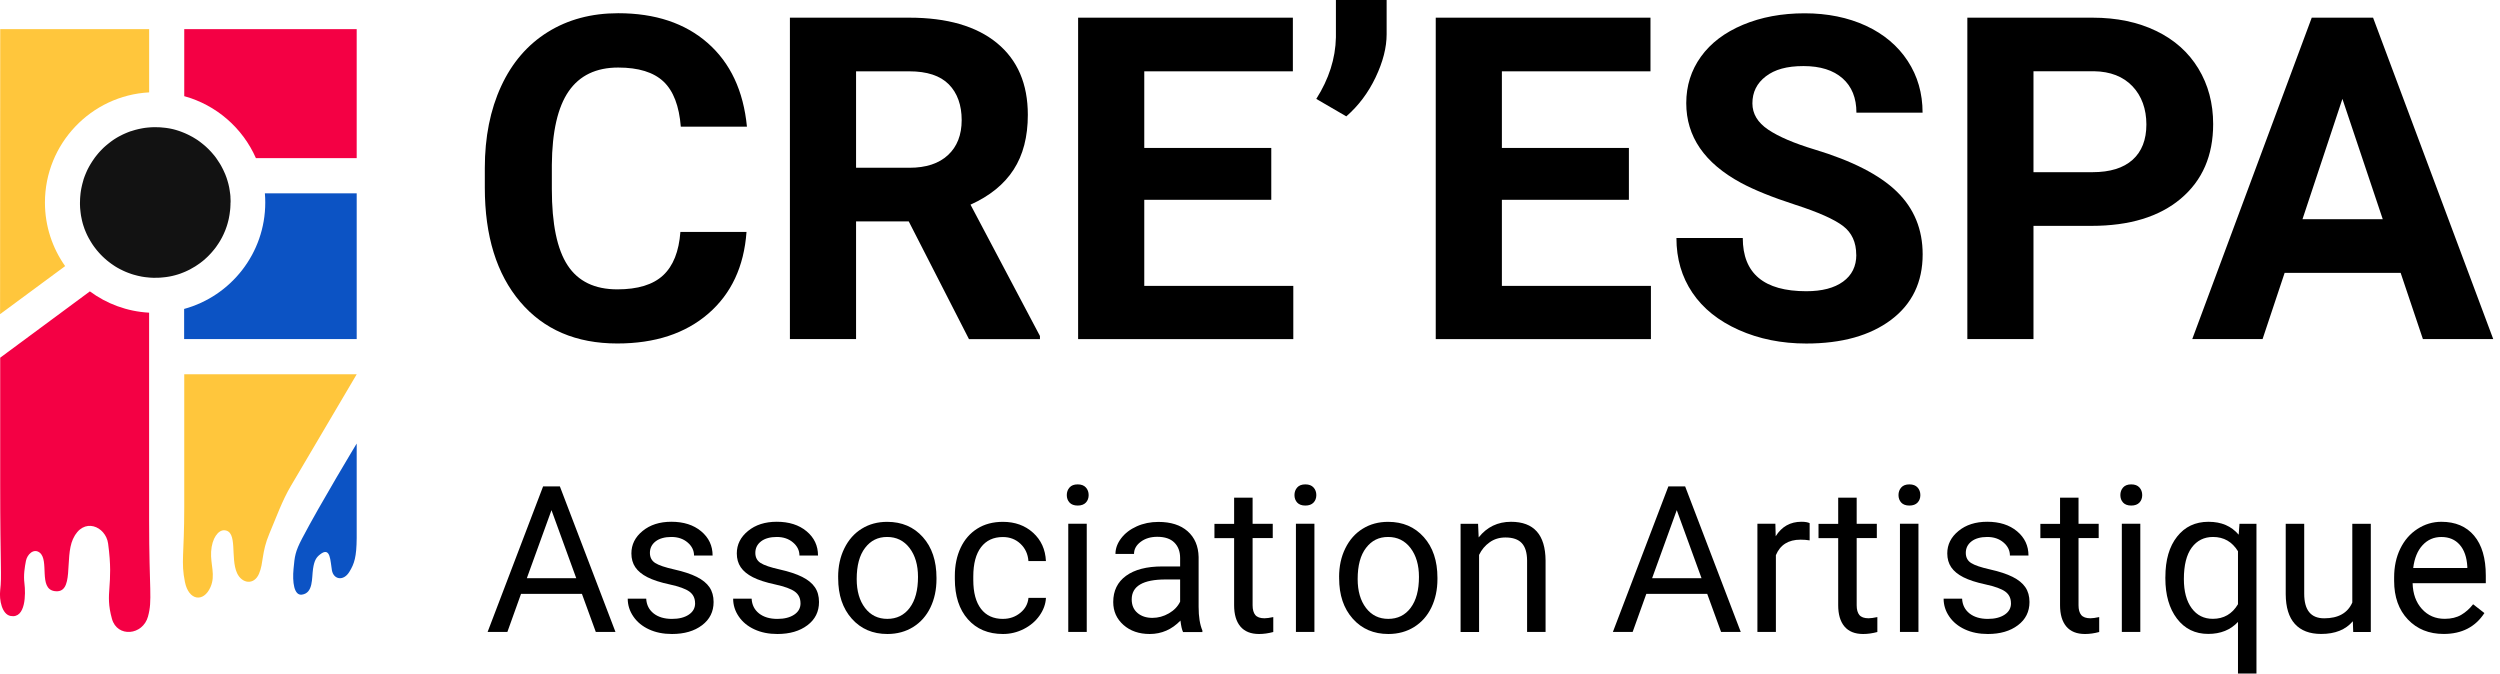 <svg width="219" height="59" viewBox="0 0 219 59" fill="none" xmlns="http://www.w3.org/2000/svg">
<g clip-path="url(#clip0_524_4418)">
<path d="M13.065 2.552V8.092C7.987 8.364 3.937 12.587 3.937 17.74C3.937 19.811 4.592 21.735 5.706 23.311L0.006 27.52L0.02 2.552H13.065Z" fill="#FFC63C"/>
<path d="M31.246 2.552V13.852H22.418C21.259 11.216 18.953 9.198 16.14 8.424V2.552H31.246Z" fill="#F40044"/>
<path d="M31.247 16.931V29.702H16.13V27.063C20.222 25.944 23.237 22.189 23.237 17.743C23.237 17.471 23.227 17.199 23.203 16.934H31.247V16.931Z" fill="#0C53C4"/>
<path d="M31.246 32.784H16.14V44.437C16.14 48.652 15.844 49.206 16.199 50.977C16.527 52.616 17.829 52.808 18.438 51.431C18.901 50.378 18.428 49.461 18.494 48.328C18.564 47.132 19.128 46.424 19.647 46.452C20.866 46.514 20.152 48.864 20.765 50.203C21.186 51.12 22.244 51.291 22.69 50.259C23.101 49.304 22.899 48.397 23.599 46.741C24.233 45.242 24.72 43.858 25.48 42.568C26.239 41.278 31.246 32.788 31.246 32.788V32.784Z" fill="#FFC63C"/>
<path d="M31.246 38.865C31.246 38.865 31.246 41.096 31.246 43.558C31.246 44.844 31.253 46.169 31.246 47.142C31.232 48.77 31.047 49.38 30.598 50.102C30.083 50.935 29.223 50.768 29.076 49.959C28.93 49.15 28.969 47.836 28.042 48.565C27.722 48.816 27.534 49.07 27.422 49.83C27.3 50.667 27.45 51.943 26.451 52.09C25.747 52.191 25.608 50.97 25.713 49.841C25.817 48.711 25.852 48.342 26.472 47.156C28.06 44.126 31.242 38.861 31.242 38.861L31.246 38.865Z" fill="#0C53C4"/>
<path d="M12.971 53.99C12.511 55.677 10.265 55.869 9.806 54.209C9.151 51.842 9.987 51.424 9.471 47.62C9.266 46.103 7.292 45.239 6.393 47.215C5.627 48.903 6.553 52.058 4.767 51.779C3.346 51.556 4.345 49.07 3.468 48.404C2.949 48.01 2.385 48.568 2.274 49.123C2.166 49.677 2.047 50.378 2.141 51.113C2.253 51.995 2.27 54.22 0.922 53.958C0.174 53.812 -0.081 52.571 0.017 51.699C0.167 50.388 0.017 49.855 0.017 42.306V31.334L7.873 25.525C9.343 26.61 11.126 27.286 13.062 27.391C13.062 27.697 13.062 29.148 13.062 30.075V45.5C13.062 51.804 13.361 52.56 12.968 53.993L12.971 53.99Z" fill="#F40044"/>
<path d="M20.19 17.74V17.806C20.19 17.827 20.19 17.848 20.19 17.872C20.19 17.918 20.19 17.959 20.186 18.005C20.186 18.047 20.183 18.092 20.179 18.134C20.179 18.162 20.179 18.186 20.176 18.214L20.169 18.28C20.169 18.28 20.169 18.294 20.169 18.301C20.169 18.332 20.162 18.364 20.159 18.392C20.155 18.43 20.152 18.472 20.145 18.51C20.145 18.524 20.141 18.542 20.138 18.556C20.138 18.587 20.131 18.618 20.127 18.65C20.124 18.692 20.117 18.733 20.11 18.775C20.103 18.817 20.096 18.859 20.089 18.901C20.082 18.939 20.075 18.977 20.068 19.016C20.068 19.023 20.068 19.03 20.064 19.033C20.064 19.04 20.064 19.047 20.061 19.054C20.061 19.054 20.061 19.058 20.061 19.061C20.054 19.089 20.047 19.117 20.044 19.145C20.033 19.187 20.026 19.229 20.016 19.27C19.995 19.354 19.977 19.434 19.953 19.514C19.943 19.549 19.936 19.581 19.925 19.616C19.908 19.671 19.89 19.731 19.873 19.786C19.863 19.818 19.852 19.846 19.842 19.877C19.817 19.954 19.789 20.027 19.762 20.1C19.744 20.145 19.727 20.191 19.709 20.236C19.709 20.24 19.706 20.247 19.702 20.25C19.702 20.257 19.699 20.261 19.695 20.267C19.668 20.33 19.643 20.393 19.615 20.452C19.598 20.491 19.581 20.529 19.563 20.567C19.546 20.606 19.528 20.641 19.507 20.679C19.486 20.717 19.469 20.752 19.452 20.791C19.413 20.864 19.375 20.937 19.333 21.007C19.312 21.041 19.291 21.076 19.271 21.115C19.25 21.15 19.232 21.184 19.208 21.216C19.183 21.254 19.163 21.289 19.138 21.327C19.093 21.394 19.048 21.463 19.002 21.526C18.978 21.561 18.957 21.592 18.933 21.627C18.908 21.662 18.884 21.694 18.86 21.725C18.835 21.76 18.811 21.791 18.783 21.823C18.759 21.854 18.731 21.885 18.706 21.917C18.696 21.931 18.682 21.948 18.668 21.962C18.64 21.997 18.612 22.028 18.584 22.063C18.557 22.095 18.529 22.126 18.501 22.157C18.491 22.171 18.48 22.185 18.466 22.196C18.41 22.255 18.355 22.314 18.299 22.373C18.271 22.401 18.24 22.433 18.212 22.461C18.184 22.488 18.153 22.516 18.125 22.544C18.093 22.572 18.066 22.6 18.034 22.628C18.017 22.645 18 22.663 17.979 22.677C17.93 22.722 17.881 22.764 17.832 22.806C17.808 22.827 17.78 22.848 17.756 22.869C17.693 22.921 17.627 22.97 17.564 23.018C17.54 23.039 17.515 23.057 17.488 23.074C17.446 23.106 17.404 23.134 17.362 23.161C17.296 23.207 17.226 23.256 17.16 23.297C17.139 23.311 17.122 23.325 17.101 23.336C16.948 23.43 16.791 23.52 16.628 23.608C16.593 23.625 16.558 23.642 16.523 23.66C16.52 23.66 16.516 23.663 16.513 23.663C16.478 23.681 16.443 23.698 16.405 23.716C16.352 23.74 16.3 23.765 16.248 23.789C16.241 23.789 16.234 23.796 16.224 23.799C16.171 23.82 16.119 23.845 16.063 23.866C16.025 23.883 15.987 23.897 15.948 23.911C15.903 23.928 15.858 23.946 15.813 23.963C15.774 23.977 15.739 23.991 15.701 24.002C15.701 24.002 15.701 24.002 15.698 24.002C15.652 24.016 15.607 24.033 15.562 24.047C15.537 24.054 15.51 24.061 15.485 24.068C15.45 24.078 15.416 24.089 15.381 24.099C15.335 24.113 15.294 24.124 15.248 24.134C15.2 24.148 15.155 24.159 15.106 24.169C15.046 24.183 14.987 24.197 14.928 24.207C14.879 24.218 14.827 24.228 14.778 24.235C14.778 24.235 14.775 24.235 14.771 24.235C14.73 24.242 14.684 24.249 14.643 24.256C14.604 24.263 14.562 24.27 14.521 24.274C14.517 24.274 14.51 24.274 14.507 24.274C14.468 24.281 14.43 24.284 14.388 24.288C14.343 24.294 14.294 24.298 14.246 24.302C14.197 24.305 14.152 24.312 14.103 24.315C14.075 24.315 14.047 24.319 14.019 24.322C13.991 24.322 13.963 24.326 13.936 24.326C13.908 24.326 13.883 24.326 13.856 24.329H13.845C13.845 24.329 13.828 24.329 13.821 24.329C13.744 24.329 13.671 24.333 13.594 24.333C13.532 24.333 13.466 24.333 13.403 24.333C13.354 24.333 13.305 24.333 13.257 24.326C13.215 24.326 13.173 24.322 13.131 24.319C13.117 24.319 13.103 24.319 13.089 24.315C12.999 24.308 12.908 24.302 12.821 24.288C12.78 24.284 12.738 24.277 12.696 24.274C12.654 24.267 12.612 24.263 12.571 24.256C12.529 24.249 12.483 24.242 12.442 24.235C12.435 24.235 12.424 24.235 12.417 24.232C12.407 24.232 12.396 24.228 12.389 24.225C12.351 24.218 12.309 24.211 12.271 24.2C12.222 24.19 12.17 24.18 12.121 24.169C12.066 24.155 12.01 24.141 11.951 24.127C11.93 24.12 11.912 24.117 11.892 24.11C11.885 24.11 11.878 24.11 11.871 24.106C11.829 24.096 11.787 24.085 11.745 24.071C11.745 24.071 11.742 24.071 11.738 24.071C11.728 24.071 11.717 24.064 11.707 24.061C11.665 24.047 11.623 24.037 11.582 24.023C11.568 24.019 11.55 24.012 11.536 24.009C11.498 23.995 11.456 23.981 11.418 23.967C11.362 23.946 11.306 23.928 11.251 23.907C11.195 23.887 11.143 23.866 11.091 23.845C11.042 23.824 10.997 23.806 10.948 23.785C10.941 23.785 10.934 23.779 10.927 23.775C10.875 23.751 10.822 23.726 10.767 23.702C10.739 23.688 10.714 23.677 10.69 23.663C10.662 23.649 10.638 23.639 10.614 23.625C10.614 23.625 10.61 23.625 10.607 23.625C10.558 23.601 10.509 23.573 10.46 23.548C10.408 23.52 10.359 23.493 10.307 23.465C10.286 23.454 10.262 23.44 10.241 23.426C10.22 23.412 10.196 23.398 10.175 23.388C10.136 23.364 10.098 23.343 10.063 23.318C10.028 23.297 9.994 23.273 9.959 23.249C9.886 23.2 9.816 23.151 9.746 23.102C9.684 23.057 9.618 23.008 9.555 22.959C9.492 22.914 9.433 22.865 9.374 22.816C9.374 22.816 9.367 22.809 9.363 22.806C9.356 22.802 9.353 22.795 9.346 22.792C9.301 22.753 9.255 22.715 9.21 22.673C9.193 22.659 9.175 22.642 9.158 22.628C9.102 22.576 9.046 22.523 8.991 22.471C8.991 22.471 8.987 22.471 8.987 22.468C8.928 22.412 8.876 22.356 8.817 22.297C8.761 22.237 8.709 22.182 8.656 22.122C8.65 22.119 8.646 22.112 8.643 22.105C8.636 22.095 8.629 22.087 8.618 22.077C8.573 22.025 8.531 21.976 8.486 21.924C8.434 21.861 8.381 21.795 8.333 21.728C8.333 21.728 8.315 21.704 8.308 21.694C8.294 21.673 8.277 21.652 8.259 21.631C8.246 21.61 8.228 21.589 8.214 21.568C8.183 21.526 8.152 21.481 8.124 21.439C8.092 21.394 8.064 21.352 8.037 21.306C7.995 21.24 7.953 21.171 7.911 21.101C7.908 21.094 7.904 21.09 7.901 21.083C7.866 21.024 7.831 20.965 7.8 20.906C7.8 20.902 7.793 20.895 7.789 20.892C7.765 20.846 7.744 20.805 7.72 20.759C7.695 20.714 7.674 20.669 7.65 20.623C7.629 20.585 7.612 20.543 7.594 20.505C7.58 20.47 7.563 20.438 7.549 20.404C7.535 20.376 7.525 20.348 7.511 20.316C7.49 20.267 7.472 20.222 7.452 20.173C7.431 20.125 7.413 20.072 7.392 20.023C7.392 20.023 7.392 20.02 7.392 20.017C7.375 19.968 7.358 19.915 7.34 19.863C7.323 19.814 7.309 19.765 7.291 19.717C7.277 19.671 7.264 19.626 7.25 19.581C7.25 19.574 7.246 19.567 7.246 19.563C7.232 19.514 7.218 19.466 7.208 19.417C7.197 19.372 7.187 19.33 7.176 19.284C7.17 19.263 7.166 19.242 7.163 19.221C7.163 19.211 7.159 19.201 7.156 19.187C7.145 19.152 7.142 19.117 7.135 19.082C7.124 19.026 7.114 18.971 7.1 18.911C7.1 18.904 7.1 18.894 7.096 18.887C7.089 18.855 7.086 18.824 7.082 18.793C7.079 18.768 7.072 18.74 7.072 18.716C7.065 18.671 7.058 18.625 7.055 18.58C7.041 18.468 7.03 18.357 7.02 18.245C7.02 18.242 7.02 18.238 7.02 18.235C7.02 18.231 7.02 18.224 7.02 18.221C7.02 18.193 7.016 18.169 7.013 18.141C7.013 18.134 7.013 18.127 7.013 18.12V18.113C7.013 18.113 7.013 18.102 7.013 18.095C7.013 18.036 7.009 17.977 7.006 17.918C7.006 17.862 7.006 17.806 7.006 17.75C7.006 17.635 7.006 17.524 7.016 17.409C7.016 17.353 7.023 17.297 7.027 17.241C7.034 17.14 7.044 17.042 7.055 16.945C7.062 16.892 7.069 16.84 7.076 16.788C7.079 16.75 7.086 16.715 7.093 16.68C7.1 16.642 7.103 16.603 7.114 16.561C7.114 16.561 7.114 16.561 7.114 16.558C7.117 16.533 7.121 16.512 7.128 16.488C7.131 16.467 7.138 16.443 7.142 16.418C7.145 16.39 7.152 16.366 7.159 16.342C7.166 16.314 7.17 16.289 7.176 16.265C7.183 16.23 7.194 16.192 7.201 16.157C7.211 16.111 7.222 16.07 7.236 16.024C7.236 16.021 7.236 16.017 7.239 16.014C7.239 16.01 7.239 16.003 7.243 16C7.253 15.958 7.267 15.92 7.277 15.878C7.277 15.871 7.277 15.867 7.281 15.861C7.291 15.829 7.298 15.798 7.309 15.766C7.309 15.763 7.309 15.756 7.312 15.752C7.312 15.752 7.312 15.745 7.312 15.742C7.312 15.732 7.319 15.717 7.323 15.704C7.337 15.658 7.351 15.616 7.368 15.575C7.385 15.526 7.403 15.48 7.42 15.432C7.434 15.393 7.448 15.355 7.466 15.317C7.483 15.271 7.5 15.226 7.521 15.184C7.542 15.135 7.563 15.086 7.584 15.038C7.605 14.989 7.629 14.94 7.65 14.891C7.674 14.842 7.699 14.794 7.723 14.748C7.758 14.682 7.793 14.612 7.831 14.546C7.856 14.501 7.883 14.455 7.908 14.414C7.915 14.403 7.918 14.393 7.925 14.386C7.925 14.386 7.929 14.379 7.932 14.375C7.96 14.326 7.991 14.278 8.023 14.229C8.037 14.204 8.054 14.177 8.071 14.152C8.089 14.124 8.106 14.096 8.127 14.068C8.127 14.068 8.131 14.061 8.134 14.058C8.19 13.978 8.246 13.898 8.301 13.817C8.305 13.81 8.312 13.803 8.315 13.796C8.347 13.755 8.378 13.713 8.413 13.671C8.444 13.629 8.479 13.587 8.514 13.545C8.549 13.504 8.58 13.465 8.615 13.423C8.65 13.385 8.684 13.343 8.719 13.305C8.751 13.27 8.782 13.235 8.817 13.2C8.855 13.158 8.897 13.117 8.939 13.075C8.97 13.043 9.005 13.012 9.036 12.977C9.046 12.967 9.053 12.96 9.064 12.949C9.099 12.918 9.134 12.886 9.168 12.855C9.207 12.82 9.248 12.785 9.287 12.75C9.325 12.716 9.367 12.681 9.409 12.649C9.45 12.614 9.492 12.583 9.534 12.548C9.576 12.513 9.618 12.482 9.659 12.451C9.68 12.437 9.701 12.419 9.722 12.402C9.743 12.388 9.764 12.37 9.785 12.357C9.816 12.332 9.851 12.311 9.882 12.287C9.914 12.266 9.948 12.241 9.98 12.22C10.046 12.175 10.112 12.133 10.182 12.091C10.227 12.064 10.272 12.036 10.318 12.011C10.363 11.983 10.412 11.959 10.457 11.935C10.561 11.879 10.666 11.823 10.774 11.774C10.781 11.774 10.784 11.767 10.791 11.767C10.822 11.753 10.854 11.736 10.889 11.722C10.937 11.701 10.986 11.677 11.035 11.659C11.084 11.638 11.132 11.617 11.185 11.596C11.233 11.579 11.279 11.558 11.327 11.541C11.366 11.527 11.404 11.513 11.446 11.499C11.46 11.495 11.474 11.488 11.491 11.485C11.491 11.485 11.495 11.485 11.498 11.485C11.502 11.485 11.502 11.485 11.505 11.485C11.55 11.471 11.599 11.453 11.644 11.44C11.707 11.419 11.77 11.401 11.829 11.384C11.86 11.373 11.892 11.366 11.923 11.359C11.93 11.359 11.933 11.359 11.94 11.356C11.958 11.352 11.975 11.349 11.992 11.342C12.034 11.331 12.076 11.321 12.121 11.31C12.174 11.296 12.229 11.286 12.282 11.276C12.334 11.265 12.389 11.255 12.442 11.244C12.498 11.234 12.55 11.227 12.605 11.216C12.654 11.209 12.699 11.202 12.748 11.195C12.759 11.195 12.773 11.195 12.783 11.192C12.832 11.185 12.884 11.181 12.933 11.175C13.002 11.168 13.072 11.161 13.142 11.157C13.184 11.157 13.225 11.15 13.267 11.15C13.316 11.15 13.365 11.147 13.413 11.143C13.476 11.143 13.542 11.143 13.605 11.143C13.681 11.143 13.755 11.143 13.831 11.147C13.842 11.147 13.849 11.147 13.856 11.147H13.866C13.894 11.147 13.918 11.147 13.946 11.15C13.974 11.15 14.002 11.15 14.03 11.154C14.057 11.154 14.085 11.154 14.113 11.161C14.162 11.164 14.207 11.168 14.256 11.175C14.305 11.178 14.35 11.185 14.399 11.188C14.437 11.192 14.475 11.199 14.517 11.202C14.521 11.202 14.528 11.202 14.531 11.202C14.573 11.209 14.611 11.213 14.653 11.22C14.695 11.227 14.74 11.234 14.782 11.241C14.782 11.241 14.785 11.241 14.789 11.241C14.841 11.251 14.89 11.258 14.939 11.269C14.991 11.279 15.046 11.29 15.099 11.303C15.123 11.31 15.148 11.314 15.172 11.321C15.179 11.321 15.186 11.321 15.189 11.324C15.252 11.338 15.311 11.356 15.37 11.373C15.391 11.38 15.412 11.384 15.433 11.391C15.468 11.401 15.506 11.412 15.541 11.425C15.59 11.44 15.635 11.453 15.684 11.471C15.729 11.485 15.778 11.502 15.823 11.52C15.868 11.537 15.914 11.555 15.959 11.572C16.032 11.6 16.102 11.628 16.175 11.659C16.217 11.677 16.258 11.694 16.3 11.715C16.314 11.722 16.325 11.725 16.338 11.732C16.377 11.75 16.415 11.767 16.457 11.788C16.499 11.809 16.544 11.83 16.586 11.851C16.624 11.872 16.666 11.893 16.704 11.914C16.742 11.935 16.777 11.952 16.816 11.973C16.816 11.973 16.823 11.973 16.826 11.976C16.85 11.99 16.875 12.004 16.896 12.018C16.92 12.032 16.944 12.046 16.969 12.06C17 12.078 17.028 12.095 17.059 12.116C17.098 12.137 17.136 12.161 17.174 12.186C17.216 12.213 17.261 12.241 17.303 12.269C17.348 12.297 17.39 12.329 17.432 12.36C17.474 12.388 17.515 12.419 17.554 12.451C17.557 12.451 17.561 12.454 17.564 12.461C17.602 12.489 17.644 12.52 17.683 12.552C17.724 12.583 17.766 12.618 17.808 12.653C17.85 12.688 17.888 12.719 17.93 12.754C17.968 12.789 18.01 12.824 18.048 12.858C18.076 12.883 18.101 12.907 18.125 12.932C18.149 12.953 18.17 12.977 18.195 12.998C18.222 13.026 18.25 13.05 18.278 13.078C18.306 13.106 18.33 13.134 18.358 13.162C18.407 13.214 18.456 13.263 18.504 13.315C18.511 13.322 18.518 13.329 18.525 13.34C18.571 13.392 18.616 13.444 18.661 13.497C18.713 13.556 18.762 13.619 18.811 13.678C18.811 13.681 18.818 13.688 18.821 13.692C18.835 13.709 18.849 13.727 18.863 13.744C18.877 13.762 18.891 13.779 18.901 13.796C18.929 13.831 18.954 13.866 18.978 13.905C19.065 14.027 19.152 14.152 19.229 14.284C19.26 14.337 19.291 14.386 19.323 14.438C19.354 14.49 19.382 14.543 19.41 14.595C19.438 14.647 19.466 14.703 19.493 14.755C19.514 14.801 19.539 14.842 19.56 14.888C19.563 14.898 19.57 14.905 19.573 14.916C19.629 15.027 19.678 15.142 19.727 15.257C19.748 15.31 19.768 15.362 19.789 15.418C19.81 15.473 19.831 15.533 19.852 15.588C19.869 15.634 19.883 15.683 19.897 15.732C19.897 15.738 19.901 15.749 19.904 15.756C19.904 15.766 19.911 15.777 19.915 15.787C19.929 15.84 19.946 15.888 19.96 15.941C19.977 16 19.991 16.059 20.009 16.119C20.026 16.185 20.04 16.247 20.054 16.314C20.064 16.369 20.075 16.422 20.089 16.478C20.089 16.478 20.089 16.492 20.089 16.495C20.099 16.551 20.11 16.603 20.117 16.659C20.138 16.781 20.155 16.903 20.169 17.029C20.176 17.088 20.179 17.143 20.186 17.203C20.186 17.203 20.186 17.21 20.186 17.213C20.186 17.224 20.186 17.234 20.186 17.245C20.186 17.259 20.186 17.269 20.186 17.283C20.193 17.377 20.197 17.475 20.2 17.572C20.2 17.632 20.2 17.694 20.2 17.754L20.19 17.74Z" fill="#121212"/>
<path d="M65.394 20.323C65.174 23.353 64.057 25.738 62.044 27.478C60.028 29.218 57.374 30.089 54.076 30.089C50.472 30.089 47.634 28.876 45.569 26.442C43.504 24.009 42.47 20.675 42.47 16.436V14.713C42.47 12.008 42.947 9.619 43.898 7.559C44.848 5.498 46.213 3.912 47.982 2.81C49.751 1.708 51.809 1.158 54.153 1.158C57.398 1.158 60.01 2.029 61.995 3.769C63.977 5.509 65.126 7.953 65.432 11.098H59.638C59.495 9.281 58.99 7.963 58.123 7.144C57.252 6.325 55.932 5.917 54.153 5.917C52.22 5.917 50.775 6.611 49.817 7.995C48.86 9.379 48.365 11.53 48.341 14.445V16.572C48.341 19.616 48.801 21.84 49.723 23.242C50.643 24.647 52.095 25.348 54.08 25.348C55.87 25.348 57.207 24.939 58.088 24.12C58.969 23.301 59.474 22.035 59.603 20.32H65.397L65.394 20.323Z" fill="black"/>
<path d="M79.608 19.396H74.991V29.702H69.196V1.548H79.647C82.969 1.548 85.532 2.291 87.336 3.772C89.139 5.254 90.038 7.35 90.038 10.059C90.038 11.98 89.624 13.58 88.791 14.863C87.963 16.146 86.702 17.168 85.016 17.928L91.1 29.434V29.706H84.881L79.608 19.399V19.396ZM74.991 14.696H79.664C81.12 14.696 82.245 14.326 83.045 13.584C83.843 12.845 84.243 11.819 84.243 10.519C84.243 9.219 83.867 8.148 83.115 7.388C82.363 6.628 81.207 6.248 79.647 6.248H74.991V14.7V14.696Z" fill="black"/>
<path d="M111.364 17.503H100.238V25.044H113.293V29.706H94.443V1.548H113.255V6.248H100.238V12.96H111.364V17.506V17.503Z" fill="black"/>
<path d="M117.931 10.191L115.306 8.664C116.413 6.924 116.988 5.125 117.026 3.27V0H121.469V2.998C121.469 4.16 121.149 5.415 120.505 6.771C119.861 8.124 119.004 9.264 117.935 10.195L117.931 10.191Z" fill="black"/>
<path d="M142.691 17.503H131.565V25.044H144.62V29.706H125.771V1.548H144.582V6.248H131.565V12.96H142.691V17.506V17.503Z" fill="black"/>
<path d="M162.606 22.318C162.606 21.223 162.219 20.383 161.446 19.793C160.673 19.208 159.284 18.587 157.275 17.939C155.265 17.287 153.674 16.645 152.504 16.014C149.31 14.284 147.716 11.959 147.716 9.034C147.716 7.514 148.144 6.157 149.001 4.965C149.857 3.772 151.086 2.842 152.688 2.169C154.29 1.499 156.091 1.165 158.086 1.165C160.081 1.165 161.885 1.531 163.456 2.256C165.026 2.985 166.245 4.013 167.116 5.341C167.986 6.67 168.418 8.18 168.418 9.867H162.623C162.623 8.577 162.216 7.576 161.408 6.862C160.597 6.147 159.458 5.788 157.988 5.788C156.519 5.788 155.471 6.088 154.687 6.687C153.9 7.287 153.51 8.075 153.51 9.055C153.51 9.968 153.97 10.735 154.893 11.356C155.815 11.976 157.17 12.555 158.96 13.096C162.254 14.089 164.657 15.32 166.165 16.788C167.673 18.256 168.425 20.09 168.425 22.279C168.425 24.716 167.506 26.627 165.663 28.015C163.821 29.399 161.342 30.093 158.229 30.093C156.066 30.093 154.095 29.695 152.319 28.904C150.543 28.112 149.185 27.024 148.255 25.644C147.322 24.263 146.855 22.666 146.855 20.85H152.667C152.667 23.956 154.524 25.511 158.229 25.511C159.608 25.511 160.68 25.232 161.453 24.671C162.226 24.11 162.613 23.325 162.613 22.321L162.606 22.318Z" fill="black"/>
<path d="M178.133 19.783V29.702H172.339V1.548H183.308C185.418 1.548 187.278 1.935 188.88 2.709C190.482 3.483 191.714 4.581 192.578 6.007C193.442 7.433 193.873 9.055 193.873 10.871C193.873 13.629 192.93 15.805 191.042 17.398C189.155 18.991 186.547 19.786 183.211 19.786H178.13L178.133 19.783ZM178.133 15.083H183.308C184.84 15.083 186.01 14.72 186.815 13.999C187.619 13.277 188.023 12.245 188.023 10.903C188.023 9.56 187.616 8.41 186.804 7.555C185.993 6.705 184.872 6.265 183.444 6.241H178.133V15.079V15.083Z" fill="black"/>
<path d="M210.293 23.901H200.135L198.202 29.702H192.042L202.51 1.545H207.88L218.407 29.702H212.246L210.296 23.901H210.293ZM201.698 19.201H208.729L205.195 8.661L201.698 19.201Z" fill="black"/>
<path d="M50.977 52.023H45.642L44.445 55.36H42.714L47.575 42.61H49.045L53.916 55.36H52.193L50.977 52.023ZM46.151 50.65H50.479L48.31 44.688L46.151 50.65Z" fill="black"/>
<path d="M60.888 52.846C60.888 52.407 60.725 52.069 60.394 51.825C60.063 51.584 59.488 51.375 58.67 51.197C57.852 51.023 57.2 50.81 56.72 50.566C56.239 50.322 55.884 50.029 55.654 49.691C55.425 49.353 55.31 48.948 55.31 48.481C55.31 47.703 55.637 47.048 56.295 46.511C56.95 45.974 57.789 45.706 58.809 45.706C59.882 45.706 60.752 45.981 61.421 46.539C62.09 47.097 62.424 47.805 62.424 48.666H60.798C60.798 48.223 60.61 47.839 60.234 47.519C59.858 47.198 59.384 47.038 58.813 47.038C58.242 47.038 57.765 47.166 57.43 47.425C57.099 47.683 56.932 48.017 56.932 48.432C56.932 48.823 57.086 49.119 57.395 49.318C57.706 49.517 58.263 49.705 59.071 49.886C59.878 50.067 60.533 50.283 61.035 50.535C61.536 50.786 61.909 51.089 62.149 51.441C62.389 51.793 62.511 52.226 62.511 52.735C62.511 53.582 62.173 54.262 61.498 54.771C60.822 55.283 59.945 55.538 58.865 55.538C58.106 55.538 57.437 55.405 56.852 55.133C56.271 54.865 55.811 54.488 55.484 54.007C55.153 53.526 54.989 53.003 54.989 52.445H56.608C56.636 52.989 56.856 53.418 57.26 53.739C57.664 54.056 58.2 54.216 58.865 54.216C59.478 54.216 59.969 54.091 60.338 53.843C60.707 53.596 60.892 53.265 60.892 52.85L60.888 52.846Z" fill="black"/>
<path d="M70.123 52.846C70.123 52.407 69.959 52.069 69.628 51.825C69.297 51.584 68.723 51.375 67.904 51.197C67.086 51.023 66.435 50.81 65.954 50.566C65.474 50.322 65.119 50.029 64.889 49.691C64.659 49.353 64.544 48.948 64.544 48.481C64.544 47.703 64.871 47.048 65.529 46.511C66.184 45.974 67.023 45.706 68.044 45.706C69.116 45.706 69.987 45.981 70.656 46.539C71.324 47.097 71.658 47.805 71.658 48.666H70.032C70.032 48.223 69.844 47.839 69.468 47.519C69.092 47.198 68.618 47.038 68.047 47.038C67.476 47.038 66.999 47.166 66.665 47.425C66.334 47.683 66.167 48.017 66.167 48.432C66.167 48.823 66.32 49.119 66.63 49.318C66.94 49.517 67.497 49.705 68.305 49.886C69.113 50.067 69.767 50.283 70.269 50.535C70.77 50.786 71.143 51.089 71.383 51.441C71.624 51.793 71.745 52.226 71.745 52.735C71.745 53.582 71.408 54.262 70.732 54.771C70.056 55.283 69.179 55.538 68.099 55.538C67.34 55.538 66.672 55.405 66.087 55.133C65.505 54.865 65.046 54.488 64.718 54.007C64.387 53.526 64.224 53.003 64.224 52.445H65.843C65.871 52.989 66.09 53.418 66.494 53.739C66.898 54.056 67.434 54.216 68.099 54.216C68.712 54.216 69.203 54.091 69.573 53.843C69.942 53.596 70.126 53.265 70.126 52.85L70.123 52.846Z" fill="black"/>
<path d="M73.421 50.535C73.421 49.607 73.602 48.77 73.968 48.031C74.333 47.289 74.838 46.717 75.489 46.316C76.141 45.911 76.882 45.713 77.715 45.713C79.003 45.713 80.044 46.159 80.842 47.051C81.639 47.944 82.036 49.133 82.036 50.615V50.73C82.036 51.654 81.859 52.48 81.507 53.212C81.155 53.944 80.65 54.516 79.996 54.924C79.341 55.332 78.585 55.538 77.736 55.538C76.454 55.538 75.413 55.092 74.619 54.199C73.821 53.306 73.424 52.124 73.424 50.653V50.538L73.421 50.535ZM75.047 50.726C75.047 51.776 75.291 52.62 75.778 53.258C76.266 53.896 76.917 54.213 77.732 54.213C78.547 54.213 79.209 53.892 79.692 53.244C80.177 52.599 80.417 51.696 80.417 50.535C80.417 49.496 80.17 48.652 79.679 48.007C79.184 47.362 78.533 47.038 77.715 47.038C76.896 47.038 76.273 47.355 75.782 47.993C75.291 48.631 75.047 49.541 75.047 50.726Z" fill="black"/>
<path d="M87.862 54.213C88.44 54.213 88.945 54.039 89.376 53.687C89.808 53.338 90.045 52.898 90.094 52.372H91.626C91.598 52.916 91.41 53.432 91.065 53.923C90.721 54.415 90.261 54.806 89.686 55.099C89.112 55.391 88.502 55.538 87.862 55.538C86.573 55.538 85.549 55.109 84.787 54.248C84.024 53.387 83.644 52.208 83.644 50.716V50.444C83.644 49.52 83.815 48.701 84.153 47.982C84.491 47.264 84.978 46.706 85.609 46.309C86.242 45.911 86.987 45.713 87.851 45.713C88.913 45.713 89.794 46.03 90.498 46.668C91.201 47.306 91.574 48.129 91.623 49.147H90.09C90.045 48.533 89.812 48.031 89.394 47.637C88.976 47.243 88.464 47.044 87.851 47.044C87.029 47.044 86.392 47.341 85.939 47.934C85.487 48.526 85.26 49.384 85.26 50.503V50.81C85.26 51.901 85.483 52.742 85.932 53.331C86.382 53.92 87.022 54.216 87.858 54.216L87.862 54.213Z" fill="black"/>
<path d="M93.451 43.37C93.451 43.108 93.531 42.885 93.692 42.704C93.852 42.522 94.088 42.432 94.405 42.432C94.722 42.432 94.959 42.522 95.123 42.704C95.286 42.885 95.366 43.108 95.366 43.37C95.366 43.631 95.286 43.851 95.123 44.025C94.959 44.199 94.719 44.287 94.405 44.287C94.092 44.287 93.852 44.199 93.692 44.025C93.531 43.851 93.451 43.631 93.451 43.37ZM95.199 55.356H93.58V45.88H95.199V55.356Z" fill="black"/>
<path d="M103.633 55.36C103.539 55.172 103.463 54.84 103.407 54.363C102.655 55.144 101.757 55.538 100.712 55.538C99.779 55.538 99.013 55.273 98.417 54.746C97.818 54.216 97.519 53.547 97.519 52.738C97.519 51.751 97.895 50.984 98.643 50.44C99.392 49.897 100.447 49.621 101.805 49.621H103.379V48.879C103.379 48.314 103.209 47.86 102.871 47.526C102.533 47.191 102.035 47.024 101.377 47.024C100.799 47.024 100.315 47.17 99.925 47.463C99.535 47.756 99.34 48.108 99.34 48.523H97.714C97.714 48.049 97.881 47.592 98.215 47.153C98.549 46.713 99.005 46.365 99.58 46.107C100.155 45.849 100.785 45.72 101.474 45.72C102.564 45.72 103.418 45.992 104.037 46.539C104.654 47.086 104.978 47.836 104.999 48.795V53.157C104.999 54.028 105.11 54.718 105.329 55.231V55.37H103.633V55.36ZM100.949 54.126C101.457 54.126 101.938 53.993 102.39 53.732C102.846 53.47 103.174 53.129 103.379 52.707V50.761H102.112C100.13 50.761 99.138 51.343 99.138 52.505C99.138 53.014 99.308 53.411 99.646 53.697C99.984 53.983 100.419 54.126 100.949 54.126Z" fill="black"/>
<path d="M109.728 43.589V45.883H111.493V47.135H109.728V53.02C109.728 53.401 109.808 53.686 109.965 53.875C110.121 54.063 110.389 54.161 110.769 54.161C110.957 54.161 111.211 54.126 111.539 54.056V55.364C111.114 55.478 110.699 55.538 110.295 55.538C109.571 55.538 109.028 55.318 108.659 54.882C108.29 54.443 108.109 53.822 108.109 53.017V47.142H106.385V45.89H108.109V43.596H109.728V43.589Z" fill="black"/>
<path d="M113.395 43.37C113.395 43.108 113.475 42.885 113.635 42.704C113.795 42.522 114.032 42.432 114.349 42.432C114.666 42.432 114.902 42.522 115.066 42.704C115.23 42.885 115.31 43.108 115.31 43.37C115.31 43.631 115.23 43.851 115.066 44.025C114.902 44.199 114.662 44.287 114.349 44.287C114.035 44.287 113.795 44.199 113.635 44.025C113.475 43.851 113.395 43.631 113.395 43.37ZM115.143 55.356H113.523V45.88H115.143V55.356Z" fill="black"/>
<path d="M117.305 50.535C117.305 49.607 117.486 48.77 117.851 48.031C118.217 47.289 118.722 46.717 119.373 46.316C120.024 45.911 120.766 45.713 121.598 45.713C122.887 45.713 123.928 46.159 124.725 47.051C125.523 47.944 125.92 49.133 125.92 50.615V50.73C125.92 51.654 125.742 52.48 125.391 53.212C125.039 53.944 124.534 54.516 123.879 54.924C123.225 55.332 122.469 55.538 121.619 55.538C120.338 55.538 119.297 55.092 118.503 54.199C117.705 53.306 117.308 52.124 117.308 50.653V50.538L117.305 50.535ZM118.931 50.726C118.931 51.776 119.175 52.62 119.662 53.258C120.15 53.896 120.801 54.213 121.616 54.213C122.431 54.213 123.092 53.892 123.576 53.244C124.06 52.599 124.301 51.696 124.301 50.535C124.301 49.496 124.053 48.652 123.562 48.007C123.068 47.362 122.417 47.038 121.598 47.038C120.78 47.038 120.157 47.355 119.666 47.993C119.175 48.631 118.931 49.541 118.931 50.726Z" fill="black"/>
<path d="M129.479 45.883L129.532 47.076C130.256 46.166 131.2 45.709 132.366 45.709C134.365 45.709 135.375 46.839 135.392 49.098V55.36H133.773V49.091C133.766 48.408 133.613 47.902 133.307 47.575C133 47.247 132.523 47.083 131.875 47.083C131.349 47.083 130.89 47.222 130.493 47.505C130.096 47.787 129.786 48.153 129.567 48.61V55.364H127.947V45.887H129.479V45.883Z" fill="black"/>
<path d="M149.552 52.023H144.217L143.019 55.36H141.288L146.149 42.61H147.619L152.491 55.36H150.767L149.552 52.023ZM144.725 50.65H149.054L146.884 44.688L144.725 50.65Z" fill="black"/>
<path d="M158.525 47.337C158.281 47.295 158.017 47.275 157.728 47.275C156.665 47.275 155.945 47.728 155.568 48.631V55.356H153.949V45.88H155.523L155.551 46.975C156.08 46.127 156.833 45.706 157.808 45.706C158.121 45.706 158.361 45.748 158.525 45.828V47.334V47.337Z" fill="black"/>
<path d="M162.645 43.589V45.883H164.41V47.135H162.645V53.02C162.645 53.401 162.725 53.686 162.882 53.875C163.038 54.063 163.306 54.161 163.686 54.161C163.874 54.161 164.128 54.126 164.456 54.056V55.364C164.031 55.478 163.616 55.538 163.212 55.538C162.488 55.538 161.945 55.318 161.576 54.882C161.207 54.443 161.026 53.822 161.026 53.017V47.142H159.302V45.89H161.026V43.596H162.645V43.589Z" fill="black"/>
<path d="M166.308 43.37C166.308 43.108 166.388 42.885 166.548 42.704C166.708 42.522 166.945 42.432 167.262 42.432C167.579 42.432 167.815 42.522 167.979 42.704C168.143 42.885 168.223 43.108 168.223 43.37C168.223 43.631 168.143 43.851 167.979 44.025C167.815 44.199 167.575 44.287 167.262 44.287C166.948 44.287 166.708 44.199 166.548 44.025C166.388 43.851 166.308 43.631 166.308 43.37ZM168.056 55.356H166.436V45.88H168.056V55.356Z" fill="black"/>
<path d="M176.16 52.846C176.16 52.407 175.996 52.069 175.665 51.825C175.334 51.584 174.76 51.375 173.942 51.197C173.123 51.023 172.472 50.81 171.991 50.566C171.511 50.322 171.156 50.029 170.926 49.691C170.696 49.353 170.581 48.948 170.581 48.481C170.581 47.703 170.908 47.048 171.567 46.511C172.221 45.974 173.061 45.706 174.081 45.706C175.153 45.706 176.024 45.981 176.693 46.539C177.361 47.097 177.695 47.805 177.695 48.666H176.069C176.069 48.223 175.881 47.839 175.505 47.519C175.129 47.198 174.655 47.038 174.084 47.038C173.513 47.038 173.036 47.166 172.702 47.425C172.371 47.683 172.204 48.017 172.204 48.432C172.204 48.823 172.357 49.119 172.667 49.318C172.977 49.517 173.534 49.705 174.342 49.886C175.15 50.067 175.805 50.283 176.306 50.535C176.807 50.786 177.18 51.089 177.42 51.441C177.661 51.793 177.783 52.226 177.783 52.735C177.783 53.582 177.445 54.262 176.769 54.771C176.094 55.283 175.216 55.538 174.137 55.538C173.377 55.538 172.709 55.405 172.124 55.133C171.542 54.865 171.083 54.488 170.755 54.007C170.424 53.526 170.261 53.003 170.261 52.445H171.88C171.908 52.989 172.127 53.418 172.531 53.739C172.935 54.056 173.471 54.216 174.137 54.216C174.749 54.216 175.24 54.091 175.61 53.843C175.979 53.596 176.163 53.265 176.163 52.85L176.16 52.846Z" fill="black"/>
<path d="M182.079 43.589V45.883H183.845V47.135H182.079V53.02C182.079 53.401 182.159 53.686 182.316 53.875C182.473 54.063 182.741 54.161 183.121 54.161C183.309 54.161 183.563 54.126 183.89 54.056V55.364C183.465 55.478 183.051 55.538 182.647 55.538C181.923 55.538 181.379 55.318 181.01 54.882C180.641 54.443 180.46 53.822 180.46 53.017V47.142H178.736V45.89H180.46V43.596H182.079V43.589Z" fill="black"/>
<path d="M185.743 43.37C185.743 43.108 185.823 42.885 185.983 42.704C186.144 42.522 186.38 42.432 186.697 42.432C187.014 42.432 187.251 42.522 187.415 42.704C187.578 42.885 187.658 43.108 187.658 43.37C187.658 43.631 187.578 43.851 187.415 44.025C187.251 44.199 187.011 44.287 186.697 44.287C186.384 44.287 186.144 44.199 185.983 44.025C185.823 43.851 185.743 43.631 185.743 43.37ZM187.491 55.356H185.872V45.88H187.491V55.356Z" fill="black"/>
<path d="M189.688 50.541C189.688 49.053 190.029 47.874 190.712 47.01C191.394 46.142 192.31 45.709 193.459 45.709C194.609 45.709 195.462 46.086 196.109 46.839L196.179 45.883H197.666V59H196.047V54.481C195.392 55.182 194.525 55.531 193.438 55.531C192.296 55.531 191.384 55.085 190.705 54.196C190.026 53.306 189.685 52.124 189.685 50.653V50.538L189.688 50.541ZM191.307 50.726C191.307 51.814 191.537 52.665 191.993 53.282C192.45 53.903 193.066 54.209 193.842 54.209C194.804 54.209 195.538 53.784 196.047 52.93V48.289C195.535 47.456 194.804 47.038 193.86 47.038C193.08 47.038 192.456 47.348 191.997 47.968C191.537 48.589 191.307 49.51 191.307 50.723V50.726Z" fill="black"/>
<path d="M206.108 54.422C205.477 55.165 204.555 55.534 203.336 55.534C202.326 55.534 201.56 55.242 201.03 54.656C200.501 54.07 200.236 53.202 200.229 52.051V45.887H201.849V52.009C201.849 53.446 202.43 54.164 203.597 54.164C204.833 54.164 205.655 53.704 206.062 52.78V45.887H207.682V55.364H206.142L206.108 54.426V54.422Z" fill="black"/>
<path d="M214.065 55.534C212.783 55.534 211.738 55.112 210.934 54.269C210.13 53.425 209.726 52.295 209.726 50.883V50.587C209.726 49.645 209.903 48.809 210.262 48.07C210.621 47.33 211.122 46.752 211.766 46.337C212.41 45.918 213.11 45.709 213.863 45.709C215.092 45.709 216.049 46.114 216.732 46.926C217.415 47.738 217.756 48.899 217.756 50.413V51.086H211.345C211.369 52.02 211.641 52.773 212.163 53.348C212.686 53.923 213.347 54.209 214.152 54.209C214.723 54.209 215.207 54.094 215.604 53.861C216.001 53.627 216.345 53.317 216.645 52.933L217.634 53.704C216.84 54.924 215.652 55.534 214.065 55.534ZM213.863 47.041C213.208 47.041 212.661 47.278 212.219 47.756C211.777 48.233 211.502 48.899 211.397 49.757H216.137V49.635C216.091 48.812 215.868 48.174 215.471 47.721C215.074 47.268 214.538 47.041 213.863 47.041Z" fill="black"/>
</g>
<defs>
<clipPath id="clip0_524_4418">
<rect width="218.404" height="59" fill="white"/>
</clipPath>
</defs>
</svg>
